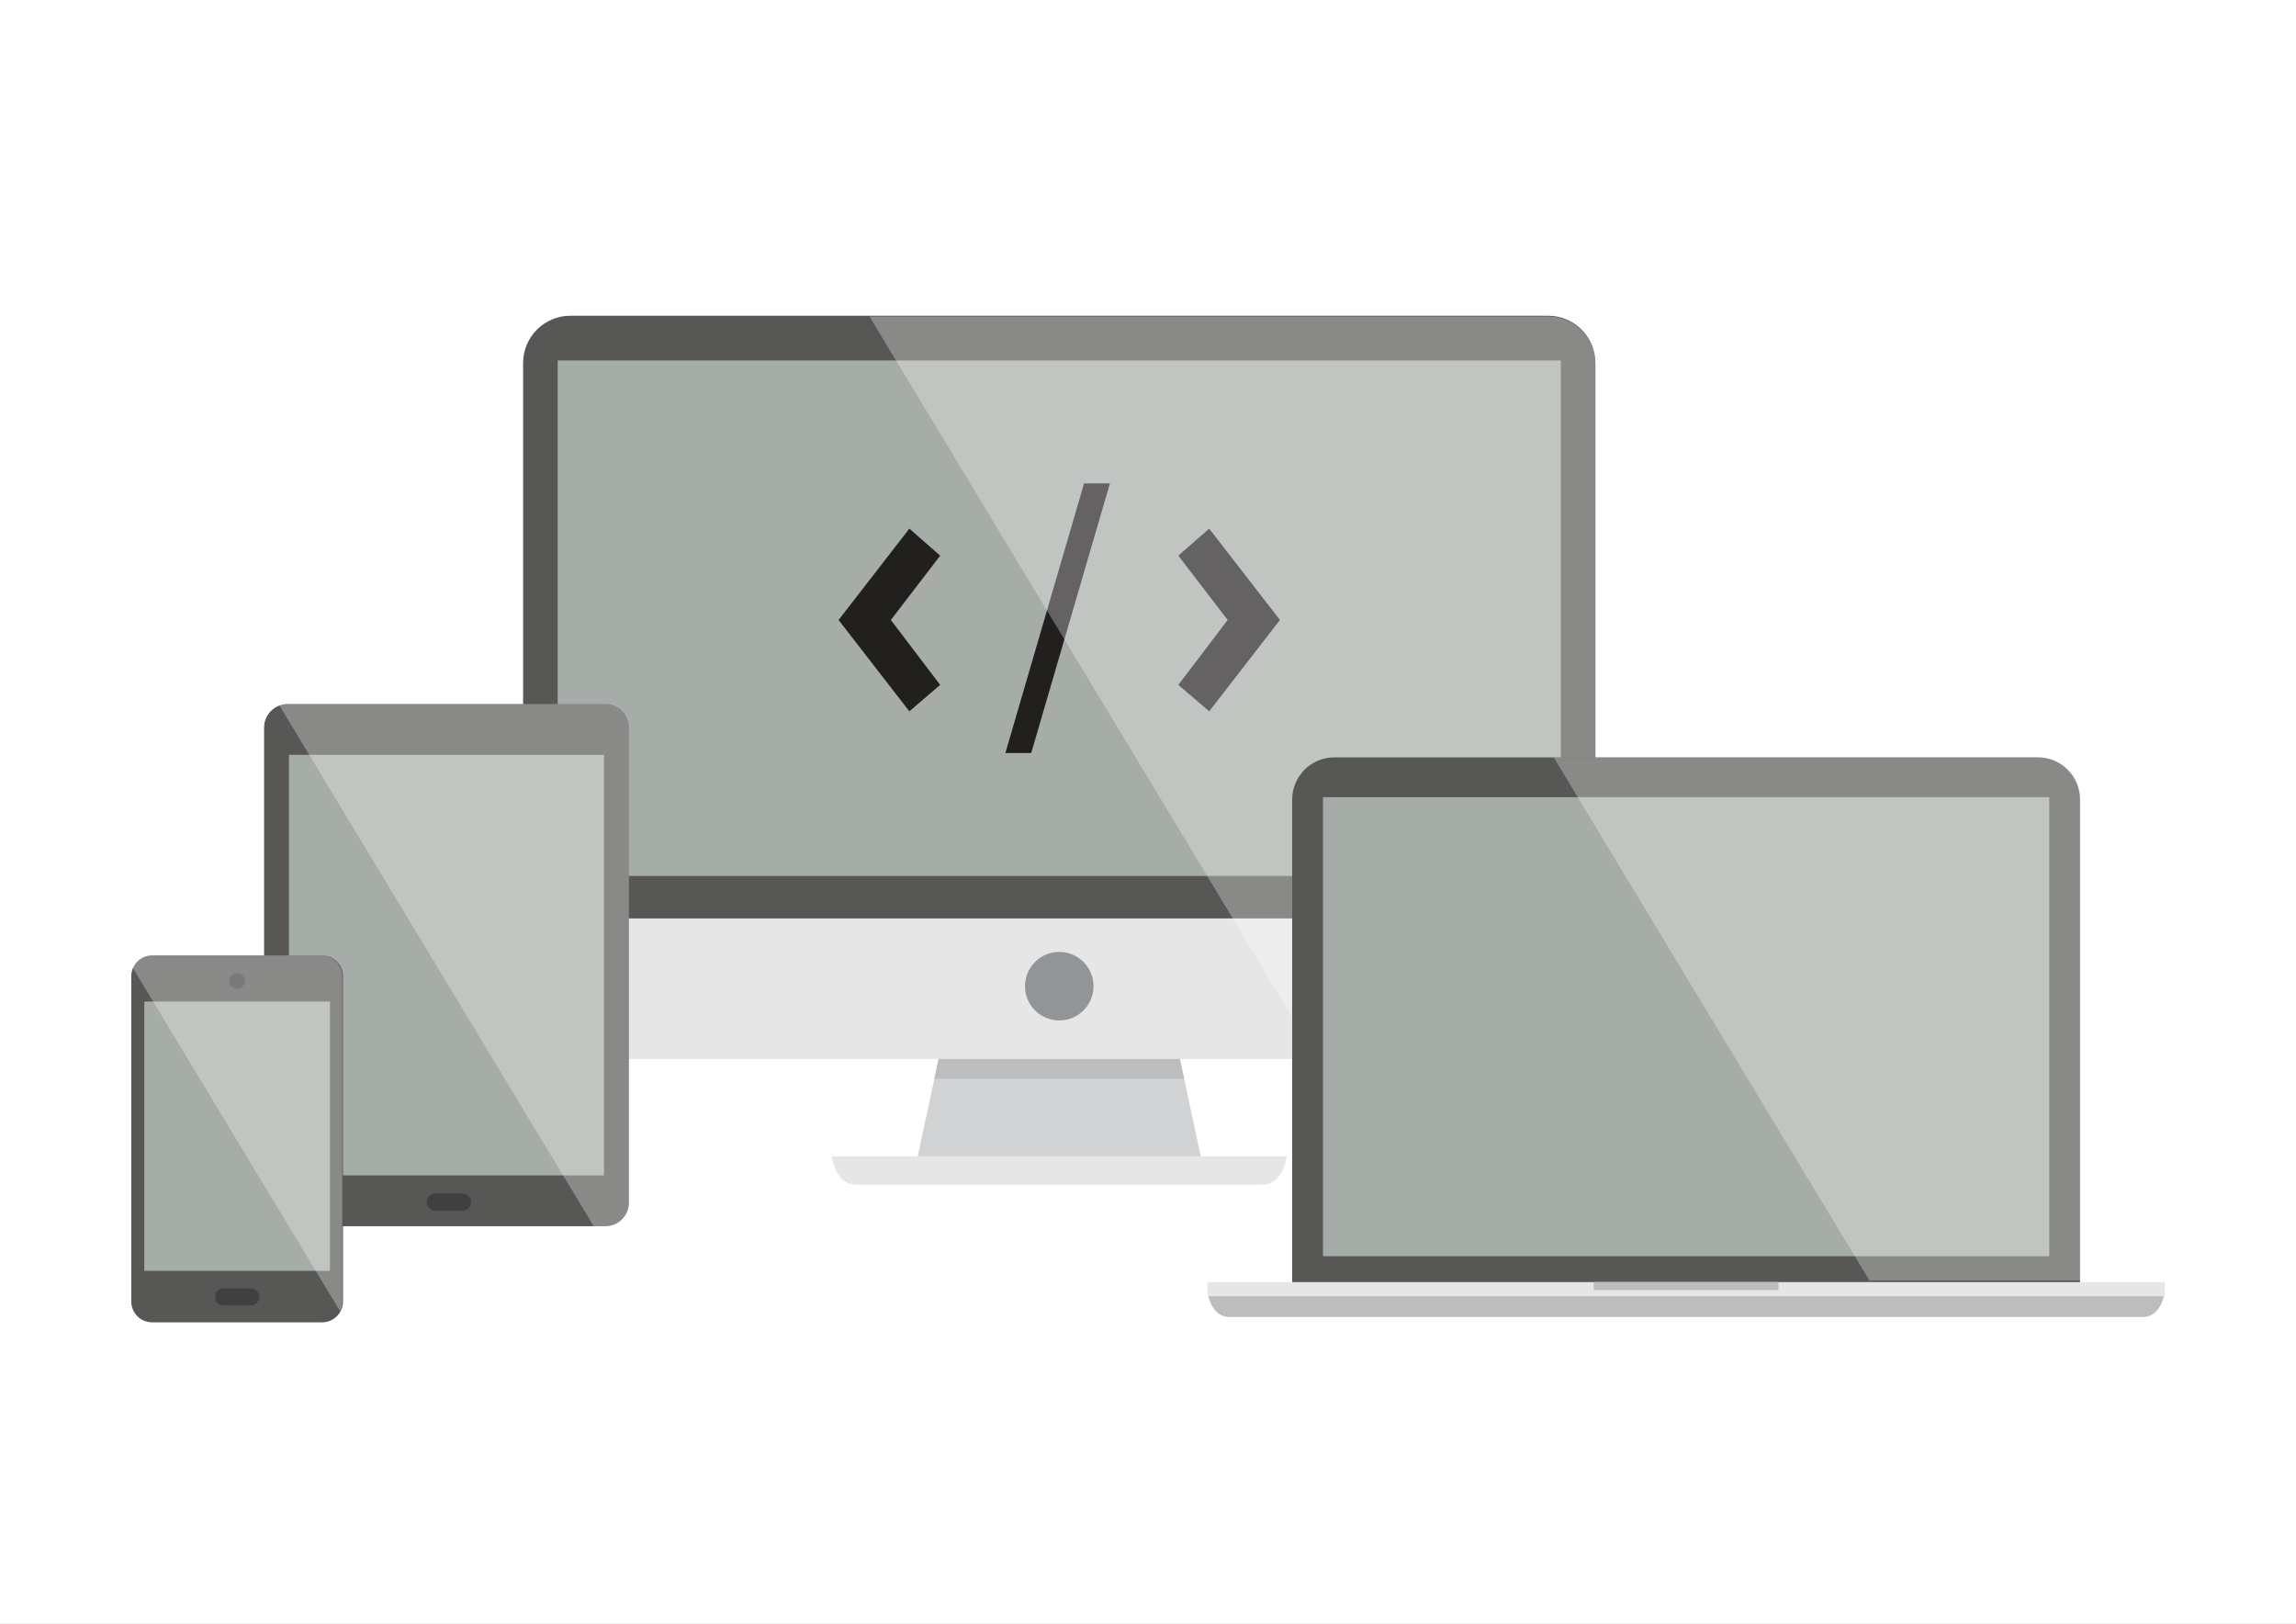 <?xml version="1.0" encoding="utf-8"?>
<!-- Generator: Adobe Illustrator 16.0.0, SVG Export Plug-In . SVG Version: 6.00 Build 0)  -->
<!DOCTYPE svg PUBLIC "-//W3C//DTD SVG 1.1//EN" "http://www.w3.org/Graphics/SVG/1.1/DTD/svg11.dtd">
<svg version="1.1" xmlns="http://www.w3.org/2000/svg" xmlns:xlink="http://www.w3.org/1999/xlink" x="0px" y="0px"
	 width="840.383px" height="594.267px" viewBox="0 0 840.383 594.267" enable-background="new 0 0 840.383 594.267"
	 xml:space="preserve">
<rect x="0" y="0" width="840.383" height="594.267" fill="#808080" stroke="none"/>
<g id="Livello_1">
	<rect x="-902.954" width="840.383" height="594.267"/>
	<g>
		<g>
			<g>
				<polygon fill="#D0D2D3" points="-462.962,425.456 -567.526,425.456 -552.409,354.909 -478.079,354.909 				"/>
				<polygon fill="#BBBDBF" points="-469.53,394.798 -478.079,354.909 -552.409,354.909 -560.958,394.798 				"/>
				<path fill="#E6E6E7" d="M-441.052,433.587h-148.385c-7.873,0-9.084-10.42-9.084-10.42h166.555
					C-431.966,423.167-433.177,433.587-441.052,433.587z"/>
			</g>
			<path fill="#575756" d="M-318.993,340.796c0,9.572-7.756,17.328-17.328,17.328h-357.846c-9.57,0-17.326-7.756-17.326-17.328
				v-207.92c0-9.57,7.756-17.33,17.326-17.33h357.846c9.572,0,17.328,7.76,17.328,17.33V340.796z"/>
			<path fill="#E6E6E7" d="M-711.493,336.103v34.1c0,9.568,7.756,17.326,17.326,17.326h357.846c9.572,0,17.328-7.758,17.328-17.326
				v-34.1H-711.493z"/>
			<rect x="-698.829" y="131.915" fill="#A6ACA7" width="367.172" height="188.652"/>
			<circle fill="#929597" cx="-515.244" cy="360.907" r="12.54"/>
		</g>
		<g>
			<path fill="#575756" d="M-797.661,448.737c-4.77,0-8.633-3.865-8.633-8.635V266.276c0-4.766,3.863-8.631,8.633-8.631h116.254
				c4.77,0,8.633,3.865,8.633,8.631v173.826c0,4.77-3.863,8.635-8.633,8.635H-797.661z"/>
			<rect x="-797.194" y="276.237" fill="#A6ACA7" width="115.322" height="153.906"/>
			<path fill="#403F41" d="M-730.534,439.931c0,1.748-1.416,3.162-3.162,3.162h-9.943c-1.746,0-3.162-1.414-3.162-3.162l0,0
				c0-1.748,1.416-3.162,3.162-3.162h9.943C-731.95,436.769-730.534,438.183-730.534,439.931L-730.534,439.931z"/>
		</g>
		<path opacity="0.3" fill="#FFFFFF" d="M-685.649,448.733h4.242c4.77,0,8.635-3.863,8.635-8.631V266.276
			c0-4.768-3.865-8.631-8.635-8.631h-116.252c-1.062,0-2.076,0.199-3.016,0.551L-685.649,448.733z"/>
		<g>
			<path fill="#575756" d="M-777.415,476.278c0,4.221-3.42,7.639-7.637,7.639h-62.227c-4.221,0-7.637-3.418-7.637-7.639v-118.99
				c0-4.219,3.416-7.641,7.637-7.641h62.227c4.217,0,7.637,3.422,7.637,7.641V476.278z"/>
			<rect x="-850.144" y="366.526" fill="#A6ACA7" width="67.957" height="98.559"/>
			<path fill="#403F41" d="M-813.312,358.983c0,1.578-1.277,2.855-2.854,2.855s-2.855-1.277-2.855-2.855
				c0-1.574,1.279-2.852,2.855-2.852S-813.312,357.409-813.312,358.983z"/>
			<path fill="#403F41" d="M-808.083,474.595c0,1.736-1.408,3.143-3.143,3.143h-9.879c-1.736,0-3.143-1.406-3.143-3.143l0,0
				c0-1.736,1.406-3.141,3.143-3.141h9.879C-809.491,471.454-808.083,472.858-808.083,474.595L-808.083,474.595z"/>
		</g>
		<path opacity="0.3" fill="#FFFFFF" d="M-778.538,479.772c0.539-1.049,0.852-2.232,0.852-3.494v-118.99
			c0-4.219-3.42-7.641-7.639-7.641h-62.225c-3.053,0-5.676,1.795-6.898,4.379L-778.538,479.772z"/>
		<g>
			<path fill="#221F1F" d="M-558.831,250.64l-11.285,9.674l-25.904-33.428l25.904-33.426l11.285,9.887l-18.057,23.539
				L-558.831,250.64z"/>
			<path fill="#221F1F" d="M-496.702,176.907l-28.807,98.668h-9.459l28.807-98.668H-496.702z"/>
			<path fill="#221F1F" d="M-471.657,203.347l11.285-9.887l25.904,33.426l-25.904,33.428l-11.285-9.674l18.057-23.754
				L-471.657,203.347z"/>
		</g>
		<g opacity="0.3">
			<path fill="#FFFFFF" d="M-336.321,115.812H-584.71l164.195,271.98h84.193c9.572,0,17.328-7.754,17.328-17.326v-29.404v-4.693
				V133.142C-318.993,123.571-326.749,115.812-336.321,115.812z"/>
		</g>
		<g>
			<path fill="#575756" d="M-141.612,471.437v-178.84c0-8.521-6.906-15.432-15.43-15.432h-257.523
				c-8.523,0-15.432,6.91-15.432,15.432v178.84H-141.612z"/>
			<path fill="#BBBDBF" d="M-118.612,481.96h-334.383c-6.938,0-8.004-9.182-8.004-9.182h350.387
				C-110.612,472.778-111.677,481.96-118.612,481.96z"/>
			<rect x="-460.999" y="469.192" fill="#E6E6E7" width="350.387" height="5.15"/>
			<rect x="-319.614" y="469.192" fill="#BBBDBF" width="67.619" height="2.922"/>
			<rect x="-418.718" y="291.741" fill="#A6ACA7" width="265.828" height="167.99"/>
		</g>
		<path opacity="0.3" fill="#FFFFFF" d="M-141.517,468.569V292.597c0-8.521-6.904-15.432-15.426-15.432h-177.334l115.549,191.404
			H-141.517z"/>
	</g>
	<rect x="0.001" fill="#FFFFFF" width="840.383" height="594.267"/>
	<g>
		<g>
			<g>
				<polygon fill="#D0D2D3" points="439.993,425.456 335.429,425.456 350.546,354.909 424.876,354.909 				"/>
				<polygon fill="#BBBDBF" points="433.425,394.798 424.876,354.909 350.546,354.909 341.997,394.798 				"/>
				<path fill="#E6E6E7" d="M461.903,433.587H313.519c-7.873,0-9.084-10.42-9.084-10.42h166.555
					C470.989,423.167,469.778,433.587,461.903,433.587z"/>
			</g>
			<path fill="#575756" d="M583.962,340.796c0,9.572-7.756,17.328-17.328,17.328H208.788c-9.57,0-17.326-7.756-17.326-17.328
				v-207.92c0-9.57,7.756-17.33,17.326-17.33h357.846c9.572,0,17.328,7.76,17.328,17.33V340.796z"/>
			<path fill="#E6E6E7" d="M191.462,336.103v34.1c0,9.568,7.756,17.326,17.326,17.326h357.846c9.572,0,17.328-7.758,17.328-17.326
				v-34.1H191.462z"/>
			<rect x="204.126" y="131.915" fill="#A6ACA7" width="367.172" height="188.652"/>
			<circle fill="#929597" cx="387.711" cy="360.907" r="12.54"/>
		</g>
		<g>
			<path fill="#575756" d="M105.294,448.737c-4.77,0-8.633-3.865-8.633-8.635V266.276c0-4.766,3.863-8.631,8.633-8.631h116.254
				c4.77,0,8.633,3.865,8.633,8.631v173.826c0,4.77-3.863,8.635-8.633,8.635H105.294z"/>
			<rect x="105.761" y="276.237" fill="#A6ACA7" width="115.322" height="153.906"/>
			<path fill="#403F41" d="M172.421,439.931c0,1.748-1.416,3.162-3.162,3.162h-9.943c-1.746,0-3.162-1.414-3.162-3.162l0,0
				c0-1.748,1.416-3.162,3.162-3.162h9.943C171.005,436.769,172.421,438.183,172.421,439.931L172.421,439.931z"/>
		</g>
		<path opacity="0.3" fill="#FFFFFF" d="M217.306,448.733h4.242c4.77,0,8.635-3.863,8.635-8.631V266.276
			c0-4.768-3.865-8.631-8.635-8.631H105.296c-1.062,0-2.076,0.199-3.016,0.551L217.306,448.733z"/>
		<g>
			<path fill="#575756" d="M125.54,476.278c0,4.221-3.42,7.639-7.637,7.639H55.677c-4.221,0-7.637-3.418-7.637-7.639v-118.99
				c0-4.219,3.416-7.641,7.637-7.641h62.227c4.217,0,7.637,3.422,7.637,7.641V476.278z"/>
			<rect x="52.812" y="366.526" fill="#A6ACA7" width="67.957" height="98.559"/>
			<path fill="#403F41" d="M89.644,358.983c0,1.578-1.277,2.855-2.854,2.855s-2.855-1.277-2.855-2.855
				c0-1.574,1.279-2.852,2.855-2.852S89.644,357.409,89.644,358.983z"/>
			<path fill="#403F41" d="M94.872,474.595c0,1.736-1.408,3.143-3.143,3.143h-9.879c-1.736,0-3.143-1.406-3.143-3.143l0,0
				c0-1.736,1.406-3.141,3.143-3.141h9.879C93.464,471.454,94.872,472.858,94.872,474.595L94.872,474.595z"/>
		</g>
		<path opacity="0.3" fill="#FFFFFF" d="M124.417,479.772c0.539-1.049,0.852-2.232,0.852-3.494v-118.99
			c0-4.219-3.42-7.641-7.639-7.641H55.405c-3.053,0-5.676,1.795-6.898,4.379L124.417,479.772z"/>
		<g>
			<path fill="#221F1F" d="M344.124,250.64l-11.285,9.674l-25.904-33.428l25.904-33.426l11.285,9.887l-18.057,23.539L344.124,250.64
				z"/>
			<path fill="#221F1F" d="M406.253,176.907l-28.807,98.668h-9.459l28.807-98.668H406.253z"/>
			<path fill="#221F1F" d="M431.298,203.347l11.285-9.887l25.904,33.426l-25.904,33.428l-11.285-9.674l18.057-23.754
				L431.298,203.347z"/>
		</g>
		<g opacity="0.3">
			<path fill="#FFFFFF" d="M566.634,115.812H318.245l164.195,271.98h84.193c9.572,0,17.328-7.754,17.328-17.326v-29.404v-4.693
				V133.142C583.962,123.571,576.206,115.812,566.634,115.812z"/>
		</g>
		<g>
			<path fill="#575756" d="M761.343,471.437v-178.84c0-8.521-6.906-15.432-15.43-15.432H488.39c-8.523,0-15.432,6.91-15.432,15.432
				v178.84H761.343z"/>
			<path fill="#BBBDBF" d="M784.343,481.96H449.96c-6.938,0-8.004-9.182-8.004-9.182h350.387
				C792.343,472.778,791.278,481.96,784.343,481.96z"/>
			<rect x="441.956" y="469.192" fill="#E6E6E7" width="350.387" height="5.15"/>
			<rect x="583.341" y="469.192" fill="#BBBDBF" width="67.619" height="2.922"/>
			<rect x="484.237" y="291.741" fill="#A6ACA7" width="265.828" height="167.99"/>
		</g>
		<path opacity="0.3" fill="#FFFFFF" d="M761.438,468.569V292.597c0-8.521-6.904-15.432-15.426-15.432H568.679l115.549,191.404
			H761.438z"/>
	</g>
</g>
<g id="Livello_2">
</g>
</svg>
